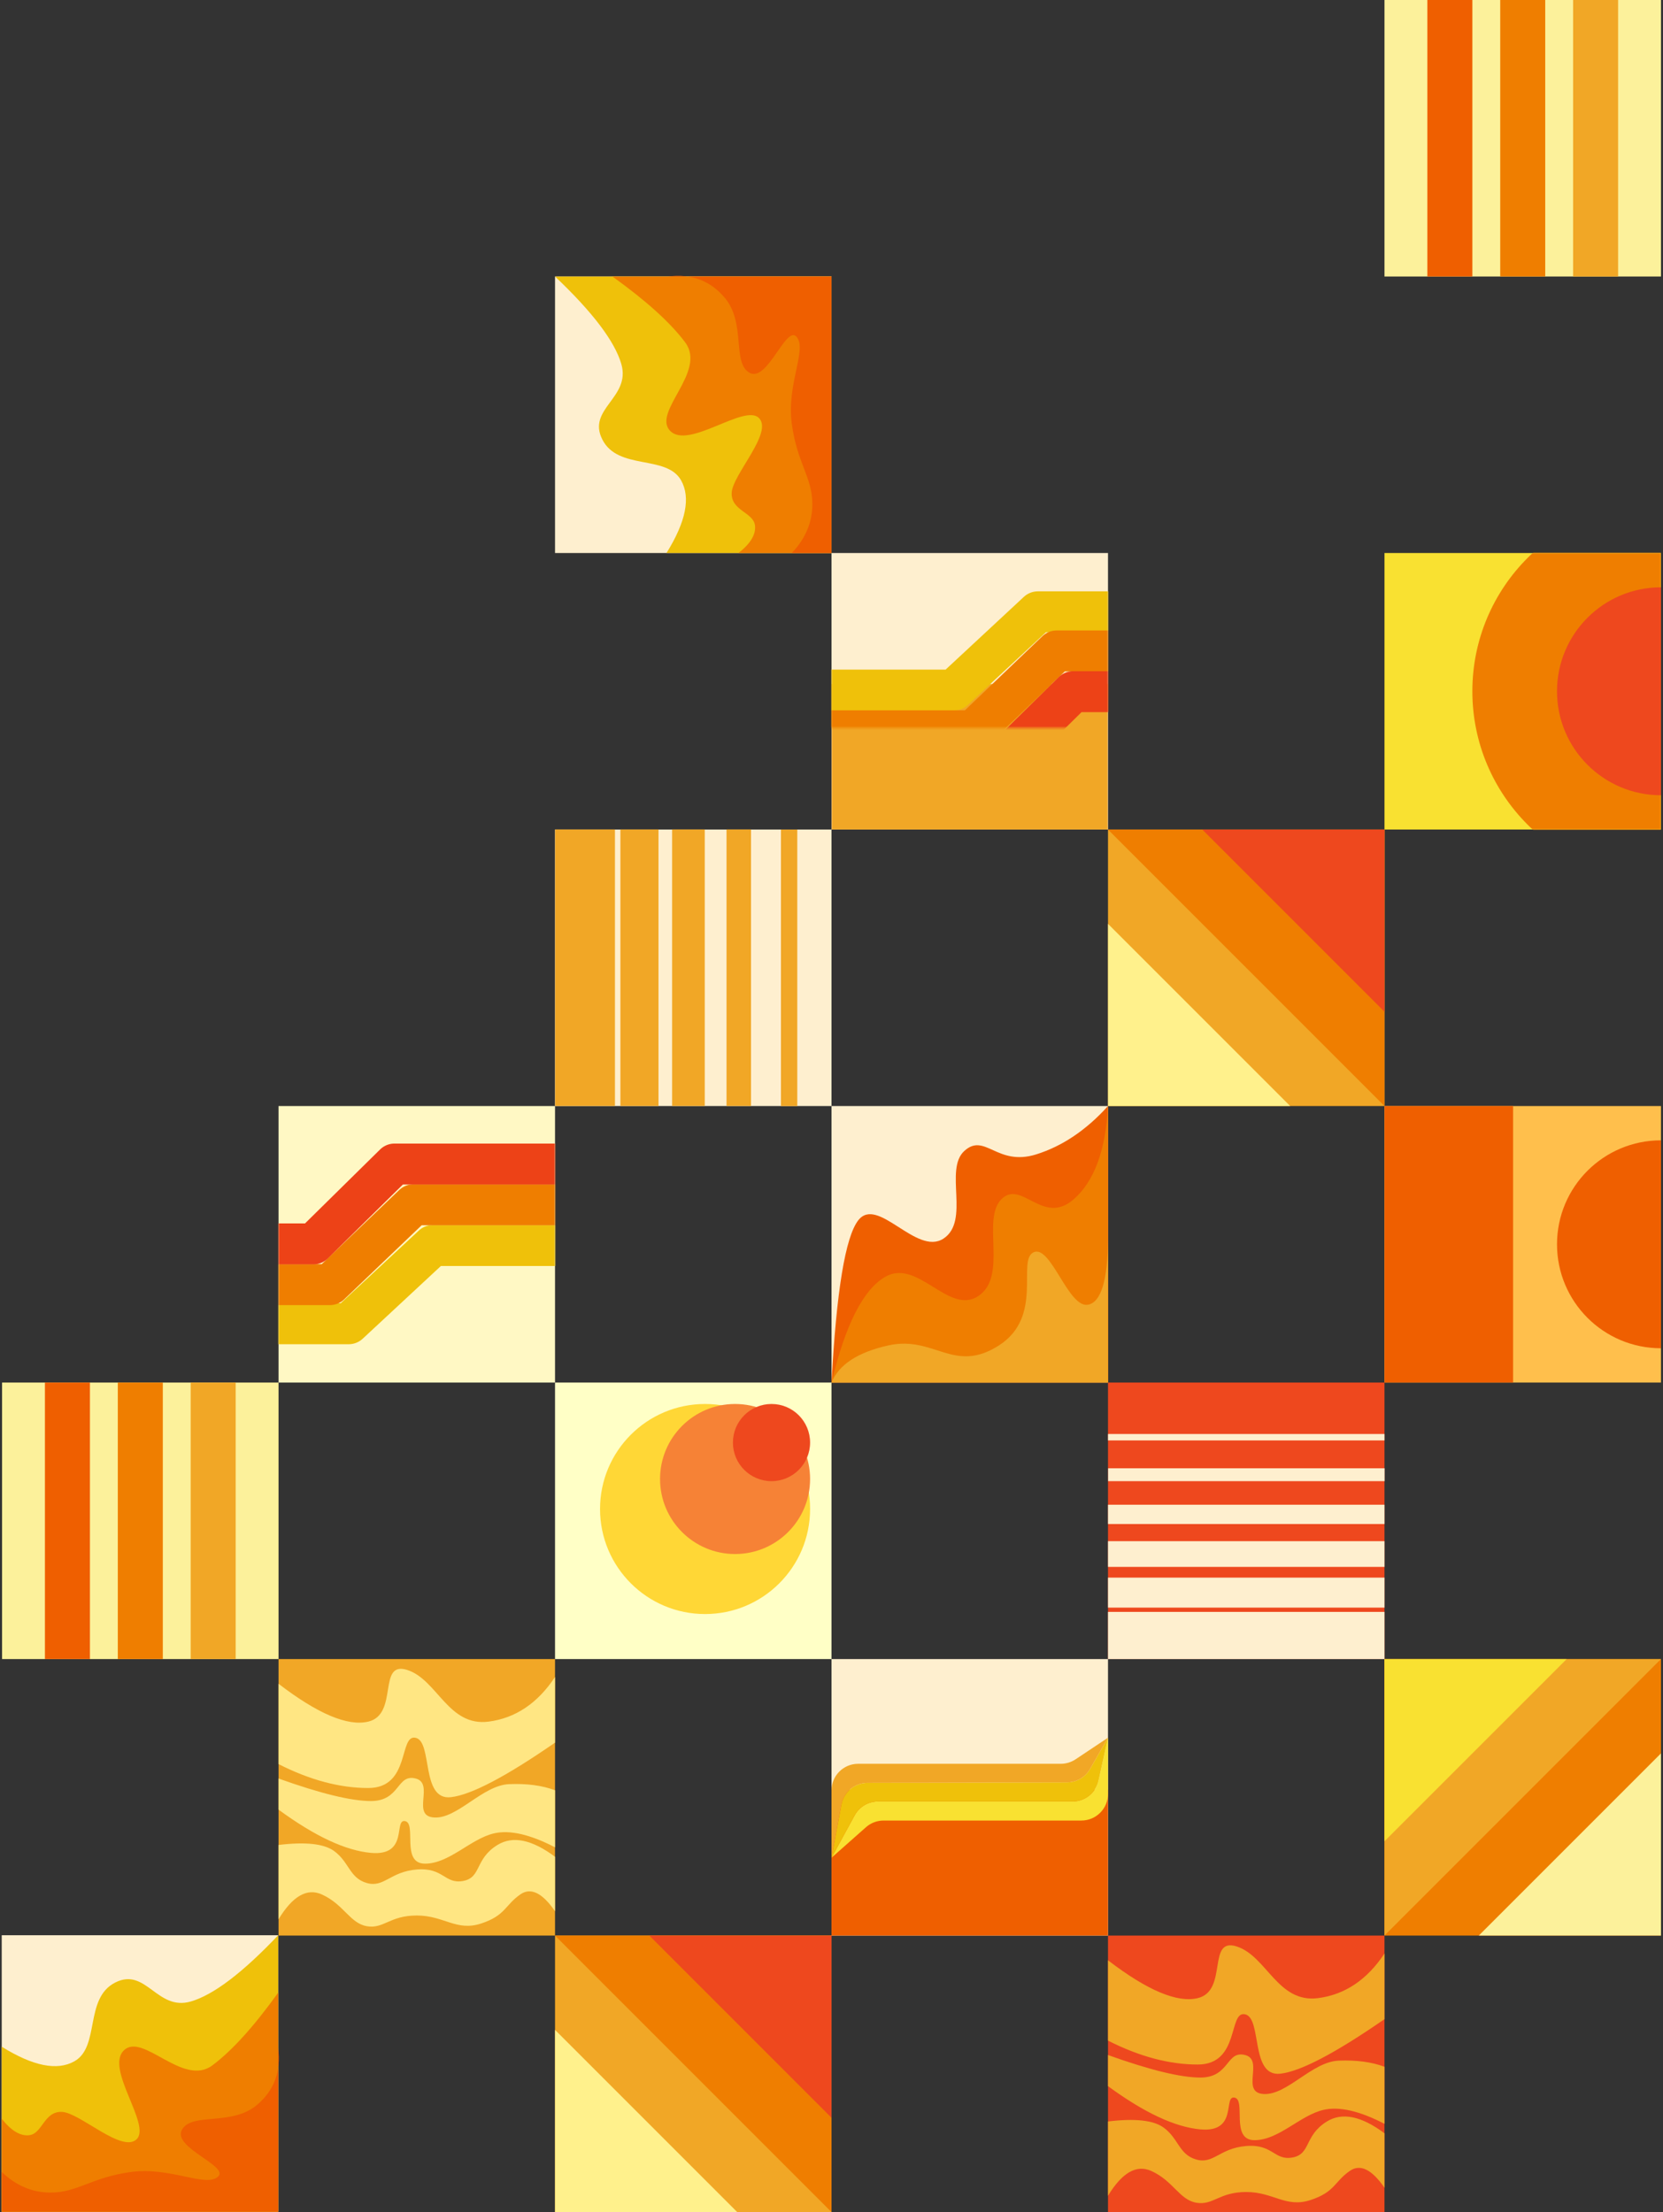 <?xml version="1.0" encoding="UTF-8"?>
<svg width="812px" height="1080px" viewBox="0 0 812 1080" version="1.1" xmlns="http://www.w3.org/2000/svg" xmlns:xlink="http://www.w3.org/1999/xlink">
    <rect x="0" y="0" width="812" height="1080" fill="#333333" stroke="none"/>
    <title>aaa-loginpage-illu</title>
    <defs>
        <rect id="path-1" x="0" y="0" width="135" height="135"></rect>
        <rect id="path-3" x="0" y="0" width="135" height="135"></rect>
        <rect id="path-5" x="0" y="0" width="135" height="135"></rect>
    </defs>
    <g id="sketch" stroke="none" stroke-width="1" fill="none" fill-rule="evenodd">
        <g id="aaa-loginpage-illu" transform="translate(0.841, 0)">
            <g id="Group-22-Copy" transform="translate(67.667, 1012.333) rotate(-270) translate(-67.667, -1012.333) translate(0.167, 944.666)">
                <rect id="Rectangle-Copy-3" fill="#FEEFCF" x="0" y="0.334" width="135" height="135"></rect>
                <path d="M0,0.334 C18.364,17.749 29.148,31.977 32.355,43.016 C37.164,59.576 15.38,64.896 23.136,79.996 C30.892,95.096 54.412,87.23 61.541,99.84 C66.294,108.247 63.92,120.078 54.421,135.334 L135,135.334 L135,0.334 L0,0.334 Z" id="Path-15" fill="#EFC10A"></path>
                <path d="M28.02,0.334 C44.567,12.207 56.41,22.928 63.55,32.497 C74.259,46.852 47.23,66.475 56.231,75.703 C65.232,84.932 92.506,62.304 99.567,69.426 C106.628,76.548 86.571,97.186 86.248,105.978 C85.924,114.771 96.897,115.407 97.637,121.923 C98.13,126.267 95.445,130.737 89.58,135.334 L135,135.334 L135,0.334 L28.02,0.334 Z" id="Path-16" fill="#EF7E00"></path>
                <path d="M55.096,0.334 L135,0.334 L135,135.334 L115.595,135.334 C122.292,128.3 125.64,120.356 125.64,111.502 C125.64,98.222 118.175,91.505 115.595,72.195 C113.015,52.886 123.146,36.058 117.999,29.845 C112.851,23.631 103.772,52.134 95.018,47.356 C86.265,42.577 93.416,23.137 82.795,10.627 C75.714,2.287 66.481,-1.144 55.096,0.334 Z" id="Path-17" fill="#EF5F00"></path>
            </g>
            <g id="Group" transform="translate(0.167, 675)">
                <rect id="Rectangle-Copy-4" fill="#FCF19B" x="0" y="0" width="135" height="135"></rect>
                <rect id="Rectangle" fill="#EF5F00" x="20.93" y="0" width="21.977" height="135"></rect>
                <rect id="Rectangle-Copy-5" fill="#EF7E00" x="56.512" y="0" width="21.977" height="135"></rect>
                <rect id="Rectangle-Copy-15" fill="#F1A726" x="92.093" y="0" width="21.977" height="135"></rect>
            </g>
            <g id="Group-14-Copy-5" transform="translate(540.167, 945)">
                <rect id="Rectangle-Copy-20" fill="#EE481E" x="0" y="0" width="135" height="135"></rect>
                <path d="M-4.7589839e-13,12.073 C19.176,26.773 33.774,32.93 43.796,30.545 C58.828,26.967 48.133,0.622 62.834,5.318 C77.536,10.015 82.825,33.083 102.537,30.545 C115.678,28.853 126.499,21.59 135,8.755 L135,40.808 C110.947,57.447 93.995,66.324 84.143,67.439 C69.365,69.11 75.359,40.378 66.973,38.452 C58.586,36.527 64.617,62.96 43.796,62.96 C29.915,62.96 15.316,59.066 -4.7589839e-13,51.279 L-4.7589839e-13,12.073 Z" id="Path-12" fill="#F1A726"></path>
                <path d="M0,58.325 C20.472,65.655 35.508,69.321 45.107,69.321 C59.506,69.321 57.642,55.896 66.973,58.325 C76.304,60.753 64.557,76.668 75.975,77.354 C87.393,78.04 99.568,61.601 112.603,61.067 C121.293,60.711 128.758,61.708 135,64.058 L135,91.914 C122.839,85.609 112.925,83.335 105.257,85.093 C93.756,87.731 83.431,99.891 71.522,99.891 C59.613,99.891 67.568,80.268 61.809,79.12 C56.051,77.972 63.74,96.318 45.107,94.626 C32.685,93.498 17.649,86.458 0,73.507 L0,58.325 Z" id="Path-13" fill="#F1A726"></path>
                <path d="M135,96.532 C123.703,88.096 114.329,86.174 106.879,90.765 C95.704,97.653 99.153,106.659 90.132,108.336 C81.112,110.013 80.6,101.668 67.5,102.739 C54.4,103.809 51.551,111.763 43.07,109.329 C34.588,106.896 34.536,99.076 27.118,93.715 C22.172,90.141 13.133,89.157 0,90.765 L0,127.037 C6.86,115.737 13.884,111.692 21.073,114.903 C31.856,119.72 34.813,128.96 43.07,130.422 C51.327,131.885 54.182,125.203 67.5,125.203 C80.818,125.203 86.804,133.066 98.843,129.135 C110.882,125.203 110.443,120.203 118.055,114.903 C123.129,111.37 128.777,114.108 135,123.116 L135,96.532 Z" id="Path-14" fill="#F1A726"></path>
            </g>
            <g id="Group-9-Copy" transform="translate(337.667, 1012.5) scale(-1, 1) translate(-337.667, -1012.5) translate(270.167, 945)">
                <rect id="Rectangle-Copy-33" fill="#F1A726" x="0" y="0" width="135" height="135"></rect>
                <polygon id="Rectangle-Copy-46" fill="#EF7E00" points="0 0 135 0 0 135"></polygon>
                <polygon id="Rectangle-Copy-47" fill="#EE481E" points="0 0 88.953 0 0 88.953"></polygon>
                <polygon id="Rectangle-Copy-48" fill="#FFF18C" transform="translate(90.523, 90.523) scale(-1, -1) translate(-90.523, -90.523) " points="46.047 46.047 135 46.047 46.047 135"></polygon>
            </g>
            <rect id="Rectangle-Copy-3" fill="#FEEFCF" x="270.167" y="135" width="135" height="135"></rect>
            <g id="Group" transform="translate(675.167, 0)">
                <rect id="Rectangle-Copy-4" fill="#FCF19B" x="0" y="0" width="135" height="135"></rect>
                <rect id="Rectangle" fill="#EF5F00" x="20.93" y="0" width="21.977" height="135"></rect>
                <rect id="Rectangle-Copy-5" fill="#EF7E00" x="56.512" y="0" width="21.977" height="135"></rect>
                <rect id="Rectangle-Copy-15" fill="#F1A726" x="92.093" y="0" width="21.977" height="135"></rect>
            </g>
            <g id="Oval-Copy" transform="translate(675.167, 270)">
                <mask id="mask-2" fill="white">
                    <use xlink:href="#path-1"></use>
                </mask>
                <use id="Mask" fill="#F9E131" xlink:href="#path-1"></use>
                <path d="M135,159.593 C135,159.593 135,150.045 135,135.297 C135,100.372 135,36.288 135,0.777 C135,-14.58 135,-24.593 135,-24.593 C84.138,-24.593 42.907,16.638 42.907,67.5 C42.907,118.362 84.138,159.593 135,159.593 Z" fill="#EF7E00" mask="url(#mask-2)"></path>
            </g>
            <rect id="Rectangle-Copy-6" fill="#FFBF4C" x="675.167" y="540" width="135" height="135"></rect>
            <rect id="Rectangle" fill="#EF5F00" x="675.167" y="540" width="62.791" height="135"></rect>
            <path d="M810.167,658.256 C810.167,658.256 810.167,556.744 810.167,556.744 C782.135,556.744 759.411,579.468 759.411,607.5 C759.411,635.532 782.135,658.256 810.167,658.256 Z" id="Oval" fill="#EF5F00"></path>
            <path d="M810.167,388.256 C810.167,388.256 810.167,286.744 810.167,286.744 C782.135,286.744 759.411,309.468 759.411,337.5 C759.411,365.532 782.135,388.256 810.167,388.256 Z" id="Oval-Copy" fill="#EE481E"></path>
            <g id="Group-18" transform="translate(675.167, 810)">
                <rect id="Rectangle-Copy-20" fill="#EF7E00" x="0" y="0" width="135" height="135"></rect>
                <polygon id="Rectangle" fill="#F1A726" points="0 0 135 0 0 135"></polygon>
                <polygon id="Rectangle" fill="#F9E131" points="0 0 88.953 0 0 88.953"></polygon>
                <polygon id="Rectangle" fill="#FCF19B" transform="translate(90.523, 90.523) scale(-1, -1) translate(-90.523, -90.523) " points="46.047 46.047 135 46.047 46.047 135"></polygon>
            </g>
            <g id="Group-16" transform="translate(540.167, 675)">
                <rect id="Rectangle-Copy-20" fill="#EE481E" x="0" y="0" width="135" height="135"></rect>
                <rect id="Rectangle-Copy-8" fill="#FEEFCF" x="0" y="111.977" width="135" height="23.023"></rect>
                <rect id="Rectangle-Copy-9" fill="#FEEFCF" x="0" y="95.233" width="135" height="14.651"></rect>
                <rect id="Rectangle-Copy-10" fill="#FEEFCF" x="0" y="77.442" width="135" height="12.558"></rect>
                <rect id="Rectangle-Copy-11" fill="#FEEFCF" x="0" y="59.651" width="135" height="9.419"></rect>
                <rect id="Rectangle-Copy-12" fill="#FEEFCF" x="0.054" y="41.86" width="135" height="6.279"></rect>
                <rect id="Rectangle-Copy-13" fill="#FEEFCF" x="0" y="25.116" width="135" height="3.14"></rect>
            </g>
            <g id="Group-15" transform="translate(405.167, 810)">
                <rect id="Rectangle-Copy-20" fill="#FEEFCF" x="0" y="0" width="135" height="135"></rect>
                <rect id="Rectangle" fill="#EF5F00" x="0" y="63.837" width="135" height="71.163"></rect>
                <path d="M0,96.999 L16.81,82.11 C19.187,80.004 22.253,78.841 25.429,78.841 L122,78.841 C129.18,78.841 135,73.021 135,65.841 L135,38.394 L135,38.394 L130.383,59.315 C129.068,65.272 123.789,69.514 117.688,69.514 L22.713,69.514 C17.957,69.514 13.58,72.111 11.302,76.287 L0,96.999 L0,96.999 Z" id="Path-8" fill="#F9E131"></path>
                <path d="M0,96.999 L11.301,76.291 C13.58,72.116 17.956,69.518 22.713,69.518 L117.688,69.518 C123.788,69.518 129.068,65.277 130.383,59.32 L135,38.394 L135,38.394 L126.225,53.681 C123.912,57.709 119.626,60.197 114.981,60.208 L17.581,60.437 C11.331,60.452 5.976,64.912 4.831,71.057 L0,96.999 L0,96.999 Z" id="Path-8-Copy" fill="#EFC10A"></path>
                <path d="M0,96.999 L4.831,71.057 C5.976,64.912 11.331,60.452 17.581,60.437 L114.981,60.208 C119.626,60.197 123.912,57.709 126.225,53.681 L135,38.394 L135,38.394 L119.148,48.954 C117.013,50.376 114.505,51.135 111.941,51.135 L13,51.135 C5.82,51.135 4.44981064e-15,56.955 0,64.135 L0,96.999 L0,96.999 Z" id="Path-8-Copy-2" fill="#F1A726"></path>
            </g>
            <g id="Group-Copy-2" transform="translate(405.167, 270)">
                <mask id="mask-4" fill="white">
                    <use xlink:href="#path-3"></use>
                </mask>
                <use id="Mask" fill="#FEEFCF" xlink:href="#path-3"></use>
                <rect id="Rectangle" fill="#F1A726" mask="url(#mask-4)" x="0" y="63.837" width="135" height="71.163"></rect>
                <g mask="url(#mask-4)" stroke-linejoin="round" stroke-width="20">
                    <g transform="translate(-46.57, 28.714)">
                        <polyline id="Path-2" stroke="#EFC10A" points="1.18974598e-12 38.198 106.221 38.198 147.308 0 204.73 0"></polyline>
                        <polyline id="Path-2-Copy" stroke="#EF7E00" points="4.13929115e-15 58.081 115.714 58.081 156.473 19.099 204.73 19.099"></polyline>
                        <polyline id="Path-2-Copy-2" stroke="#ED4217" points="1.25117216e-12 77.965 124.966 77.965 164.538 38.983 204.73 38.983"></polyline>
                    </g>
                </g>
            </g>
            <g id="Group-Copy-3" transform="translate(202.667, 607.5) rotate(-180) translate(-202.667, -607.5) translate(135.167, 540)">
                <mask id="mask-6" fill="white">
                    <use xlink:href="#path-5"></use>
                </mask>
                <use id="Mask" fill="#FFF8C4" xlink:href="#path-5"></use>
                <g id="Group-Copy-2" mask="url(#mask-6)" stroke-linejoin="round" stroke-width="20">
                    <g transform="translate(-46.57, 28.714)">
                        <polyline id="Path-2" stroke="#EFC10A" points="1.18974598e-12 38.198 106.221 38.198 147.308 0 204.73 0"></polyline>
                        <polyline id="Path-2-Copy" stroke="#EF7E00" points="4.13929115e-15 58.081 115.714 58.081 156.473 19.099 204.73 19.099"></polyline>
                        <polyline id="Path-2-Copy-2" stroke="#ED4217" points="1.25117216e-12 77.965 124.966 77.965 164.538 38.983 204.73 38.983"></polyline>
                    </g>
                </g>
            </g>
            <g id="Group-13" transform="translate(405.167, 540)">
                <rect id="Rectangle-Copy-20" fill="#FEEFCF" x="0" y="0" width="135" height="135"></rect>
                <path d="M0,135 C2.406,90.293 6.763,63.884 13.071,55.772 C22.534,43.605 41.484,73.335 54.653,64.725 C67.822,56.116 54.824,31.033 64.863,21.914 C74.902,12.795 80.748,29.6 99.913,23.612 C112.691,19.619 124.386,11.749 135,0 L135,135 L0,135 Z" id="Path-7" fill="#EF5F00"></path>
                <path d="M135,135 L0,135 C6.701,106.938 15.389,89.762 26.065,83.472 C42.077,74.036 57.223,102.413 71.721,92.739 C86.219,83.064 73.108,55.484 82.908,45.539 C92.708,35.595 103.161,58.717 118.234,45.539 C128.283,36.755 133.872,21.575 135,0 L135,135 Z" id="Path-5" fill="#EF7E00"></path>
                <path d="M0,135 C3.595,126.219 12.857,120.173 27.786,116.861 C50.179,111.893 59.698,131.012 81.765,116.861 C103.832,102.709 90.309,75.218 98.692,71.388 C107.076,67.557 115.615,98.767 125.217,97.005 C131.619,95.831 134.88,85.071 135,64.725 L135,135 L0,135 Z" id="Path-6" fill="#F1A726"></path>
            </g>
            <g id="Group-12" transform="translate(270.167, 675)">
                <rect id="Rectangle-Copy-20" fill="#FFFFC6" x="0" y="0" width="135" height="135"></rect>
                <circle id="Oval" fill="#FFD736" cx="73.256" cy="61.744" r="51.279"></circle>
                <circle id="Oval" fill="#F68236" cx="87.907" cy="47.093" r="36.628"></circle>
                <circle id="Oval" fill="#EE481E" cx="105.698" cy="29.302" r="18.837"></circle>
            </g>
            <g id="Group-14" transform="translate(135.167, 810)">
                <rect id="Rectangle-Copy-20" fill="#F1A726" x="0" y="0" width="135" height="135"></rect>
                <path d="M-2.37949195e-13,12.073 C19.176,26.773 33.774,32.93 43.796,30.545 C58.828,26.967 48.133,0.622 62.834,5.318 C77.536,10.015 82.825,33.083 102.537,30.545 C115.678,28.853 126.499,21.59 135,8.755 L135,40.808 C110.947,57.447 93.995,66.324 84.143,67.439 C69.365,69.11 75.359,40.378 66.973,38.452 C58.586,36.527 64.617,62.96 43.796,62.96 C29.915,62.96 15.316,59.066 -2.37949195e-13,51.279 L-2.37949195e-13,12.073 Z" id="Path-12" fill="#FFE683"></path>
                <path d="M0,58.325 C20.472,65.655 35.508,69.321 45.107,69.321 C59.506,69.321 57.642,55.896 66.973,58.325 C76.304,60.753 64.557,76.668 75.975,77.354 C87.393,78.04 99.568,61.601 112.603,61.067 C121.293,60.711 128.758,61.708 135,64.058 L135,91.914 C122.839,85.609 112.925,83.335 105.257,85.093 C93.756,87.731 83.431,99.891 71.522,99.891 C59.613,99.891 67.568,80.268 61.809,79.12 C56.051,77.972 63.74,96.318 45.107,94.626 C32.685,93.498 17.649,86.458 0,73.507 L0,58.325 Z" id="Path-13" fill="#FFE683"></path>
                <path d="M135,96.532 C123.703,88.096 114.329,86.174 106.879,90.765 C95.704,97.653 99.153,106.659 90.132,108.336 C81.112,110.013 80.6,101.668 67.5,102.739 C54.4,103.809 51.551,111.763 43.07,109.329 C34.588,106.896 34.536,99.076 27.118,93.715 C22.172,90.141 13.133,89.157 0,90.765 L0,127.037 C6.86,115.737 13.884,111.692 21.073,114.903 C31.856,119.72 34.813,128.96 43.07,130.422 C51.327,131.885 54.182,125.203 67.5,125.203 C80.818,125.203 86.804,133.066 98.843,129.135 C110.882,125.203 110.443,120.203 118.055,114.903 C123.129,111.37 128.777,114.108 135,123.116 L135,96.532 Z" id="Path-14" fill="#FFE683"></path>
            </g>
            <g id="Group-17" transform="translate(270.167, 404.973)">
                <rect id="Rectangle-Copy-20" fill="#FEEFCF" x="0" y="0.027" width="135" height="135"></rect>
                <path d="M126.628,97.423 L126.628,126.655 L-8.372,126.655 L-8.372,97.423 L126.628,97.423 Z M126.628,76.164 L126.628,94.766 L-8.372,94.766 L-8.372,76.164 L126.628,76.164 Z M126.628,53.576 L126.628,69.52 L-8.372,69.52 L-8.372,53.576 L126.628,53.576 Z M126.628,30.987 L126.628,42.946 L-8.372,42.946 L-8.372,30.987 L126.628,30.987 Z M126.682,8.399 L126.682,16.371 L-8.318,16.371 L-8.318,8.399 L126.682,8.399 Z" id="Combined-Shape" fill="#F1A726" transform="translate(59.155, 67.527) rotate(-270) translate(-59.155, -67.527) "></path>
            </g>
            <g id="Group-9" transform="translate(607.667, 472.5) scale(-1, 1) translate(-607.667, -472.5) translate(540.167, 405)">
                <rect id="Rectangle-Copy-33" fill="#F1A726" x="0" y="0" width="135" height="135"></rect>
                <polygon id="Rectangle-Copy-46" fill="#EF7E00" points="0 0 135 0 0 135"></polygon>
                <polygon id="Rectangle-Copy-47" fill="#EE481E" points="0 0 88.953 0 0 88.953"></polygon>
                <polygon id="Rectangle-Copy-48" fill="#FFF18C" transform="translate(90.523, 90.523) scale(-1, -1) translate(-90.523, -90.523) " points="46.047 46.047 135 46.047 46.047 135"></polygon>
            </g>
            <path d="M270.167,135 C288.53,152.415 299.315,166.643 302.521,177.683 C307.331,194.242 285.547,199.562 293.303,214.662 C301.058,229.762 324.579,221.896 331.708,234.506 C336.461,242.913 334.087,254.745 324.588,270 L405.167,270 L405.167,135 L270.167,135 Z" id="Path-15" fill="#EFC10A"></path>
            <path d="M298.186,135 C314.734,146.873 326.577,157.594 333.717,167.164 C344.426,181.518 317.397,201.141 326.398,210.37 C335.399,219.598 362.673,196.971 369.734,204.092 C376.795,211.214 356.738,231.852 356.414,240.645 C356.091,249.437 367.064,250.073 367.804,256.589 C368.297,260.933 365.611,265.404 359.747,270 L405.167,270 L405.167,135 L298.186,135 Z" id="Path-16" fill="#EF7E00"></path>
            <path d="M325.263,135 L405.167,135 L405.167,270 L385.762,270 C392.458,262.966 395.807,255.023 395.807,246.169 C395.807,232.888 388.342,226.171 385.762,206.862 C383.182,187.552 393.312,170.725 388.165,164.511 C383.018,158.298 373.938,186.801 365.185,182.022 C356.431,177.244 363.583,157.804 352.962,145.294 C345.881,136.953 336.648,133.522 325.263,135 Z" id="Path-17" fill="#EF5F00"></path>
        </g>
    </g>
</svg>